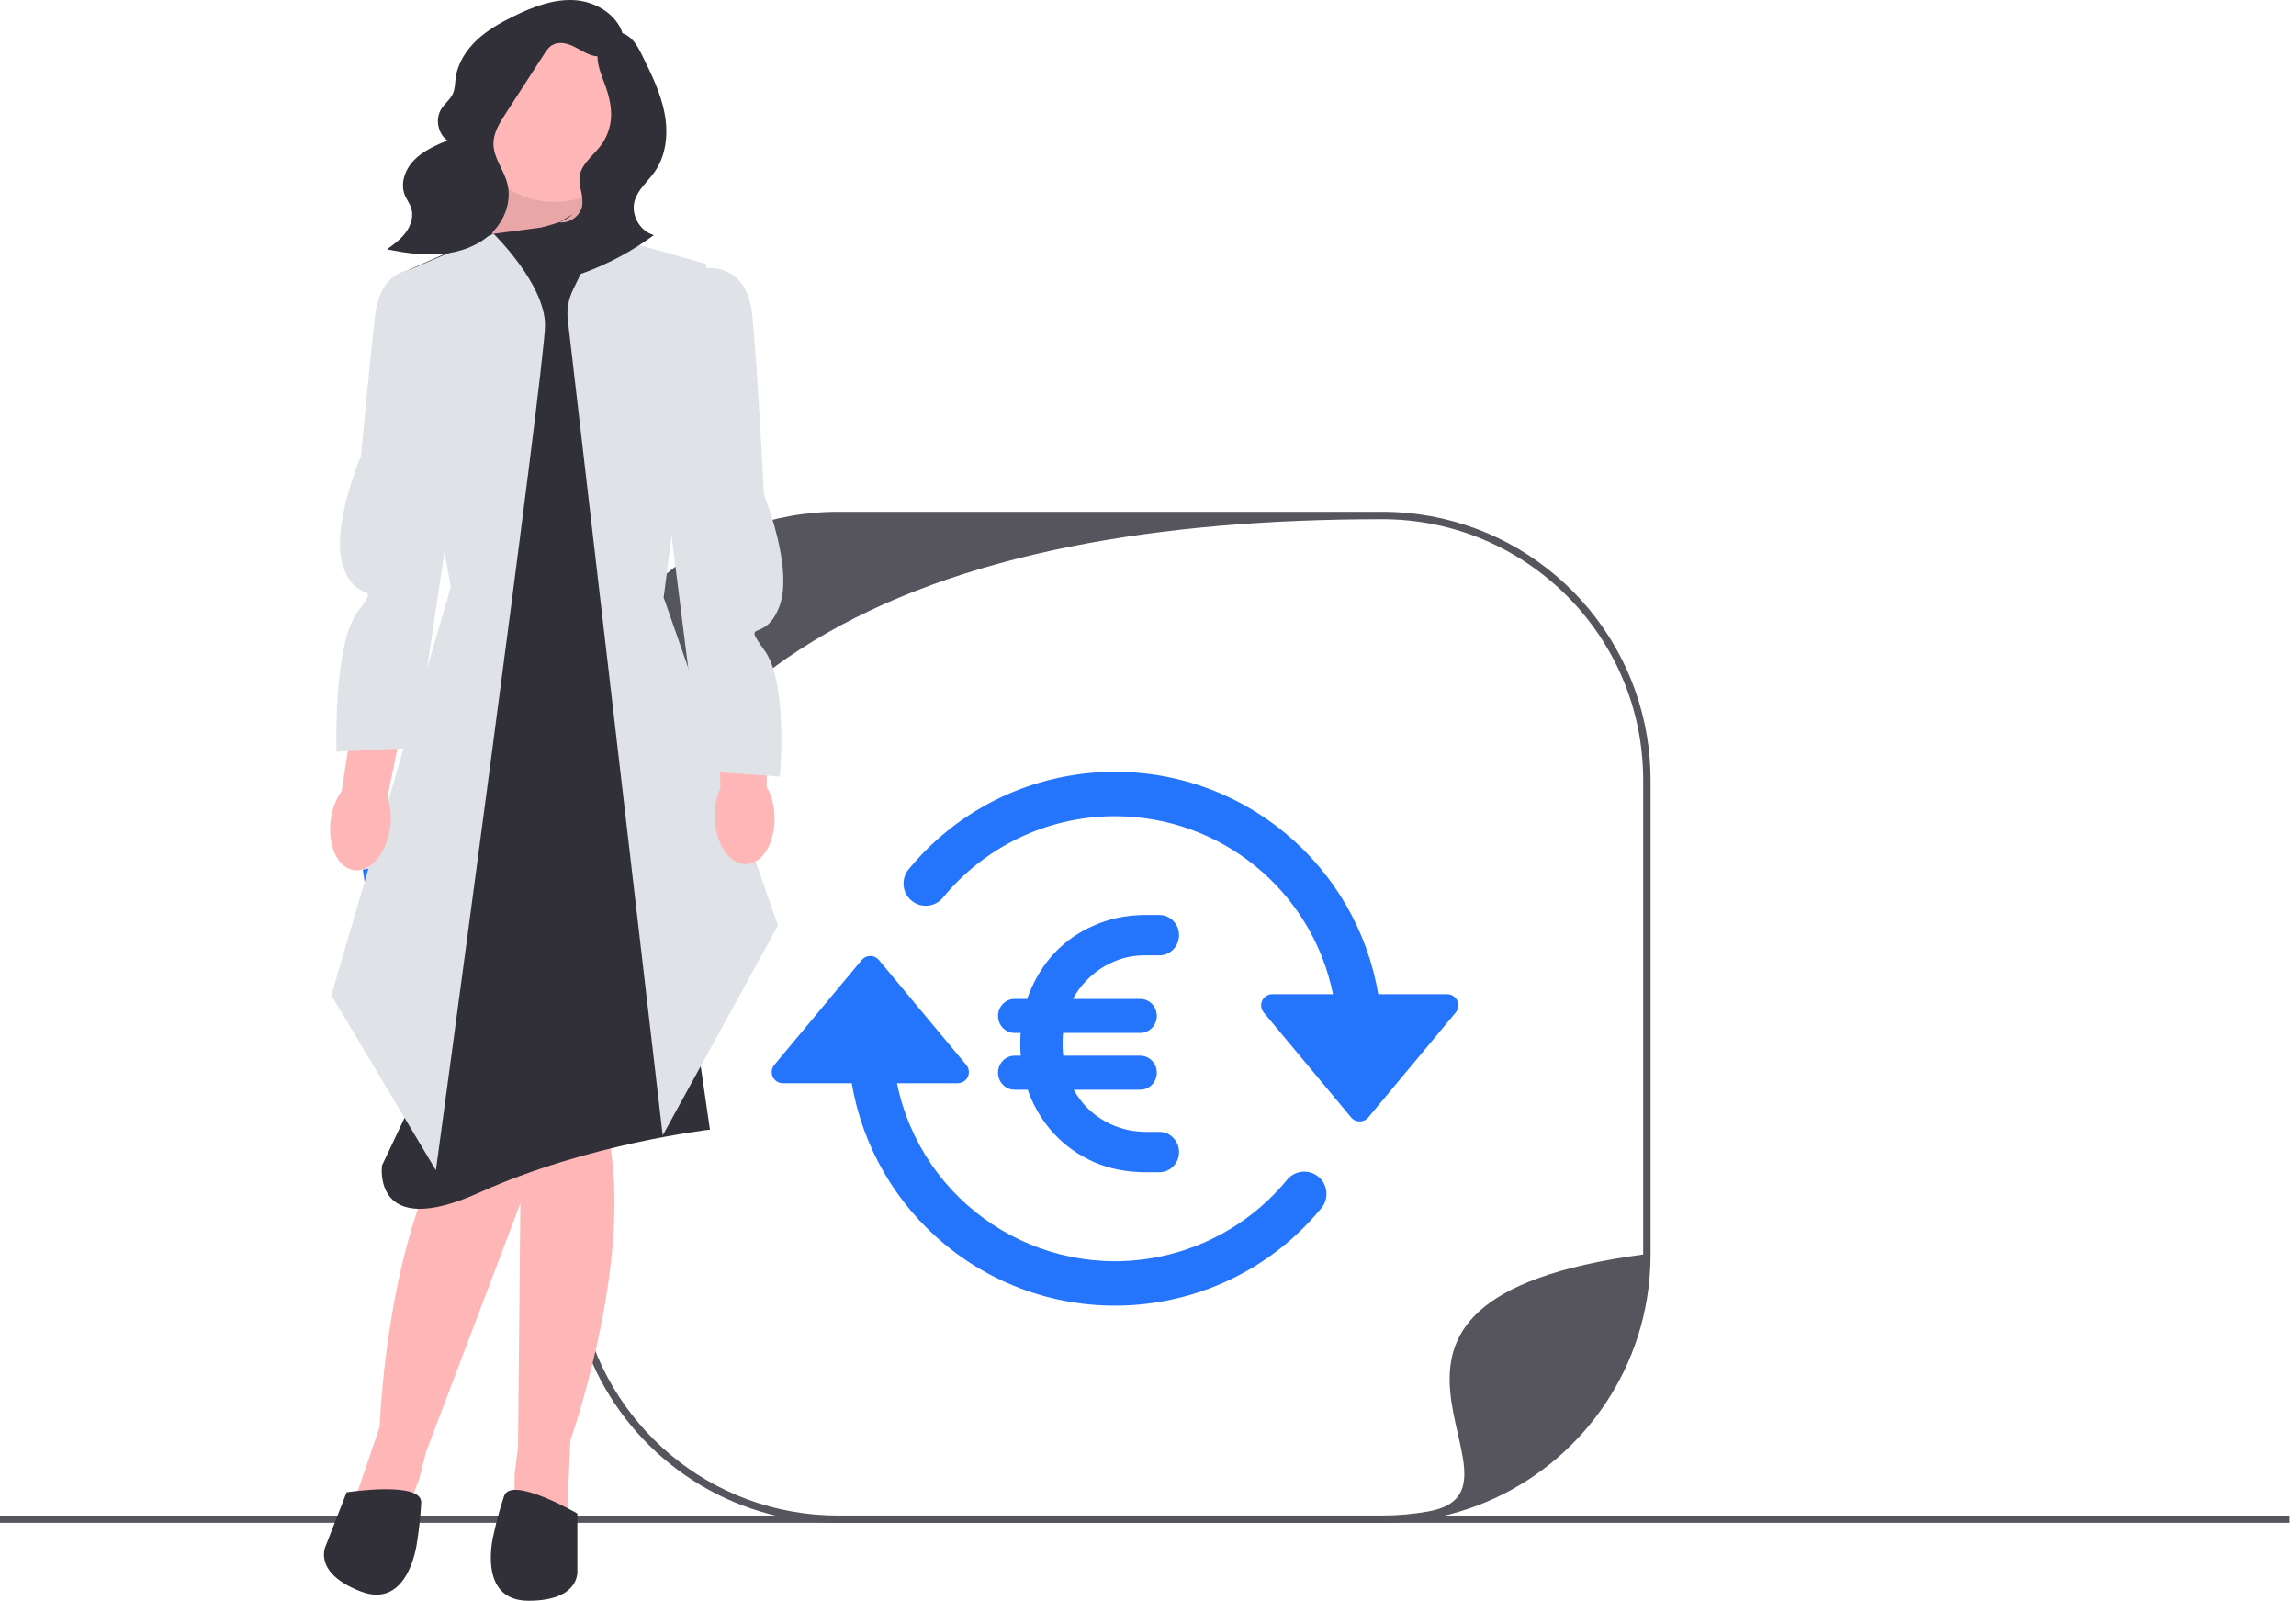 <svg width="241" height="168" viewBox="0 0 241 168" fill="none" xmlns="http://www.w3.org/2000/svg">
<g id="undraw_not_found_re_bh2e 1" clip-path="url(#clip0_1731_86581)">
<g id="Group 75892">
<g id="Group 75891">
<path id="Vector" d="M172.865 77.214C170.641 63.876 159.047 53.711 145.079 53.711H87.958C73.995 53.711 62.404 63.867 60.171 77.198C59.914 78.722 59.781 80.29 59.781 81.888V131.658C59.781 133.256 59.914 134.821 60.171 136.345C61.948 146.966 69.669 155.573 79.798 158.63C82.38 159.412 85.12 159.832 87.958 159.832H145.079C147.917 159.832 150.656 159.412 153.239 158.63C163.371 155.57 171.094 146.958 172.865 136.329C173.12 134.81 173.253 133.25 173.253 131.658V81.888C173.253 80.296 173.12 78.733 172.865 77.214ZM149.913 158.63C148.343 158.91 146.728 159.056 145.079 159.056H87.958C86.308 159.056 84.694 158.91 83.124 158.63C70.298 156.349 60.559 145.14 60.559 131.658V115.137C60.559 68.457 98.399 54.489 145.079 54.489C160.211 54.489 172.477 66.756 172.477 81.888V131.658C135.745 136.573 162.739 156.349 149.913 158.63Z" fill="#56555E"/>
<g id="Group">
<path id="Vector_2" d="M151.905 104.342H144.671C143.545 97.71 140.072 91.704 134.885 87.42C122.949 77.561 105.28 79.245 95.421 91.181C95.388 91.219 95.356 91.258 95.325 91.299C94.537 92.32 94.726 93.786 95.747 94.574C96.768 95.362 98.234 95.173 99.022 94.152C103.305 88.963 109.788 85.661 117.036 85.661C128.133 85.662 137.698 93.47 139.921 104.342H133.541C133.268 104.342 133.004 104.438 132.794 104.613C132.299 105.026 132.232 105.762 132.644 106.257L141.826 117.279C141.871 117.333 141.921 117.383 141.975 117.428C142.47 117.841 143.207 117.775 143.62 117.279L152.802 106.257C152.976 106.048 153.072 105.783 153.072 105.51C153.072 104.866 152.55 104.343 151.905 104.342Z" fill="#2575FC"/>
<path id="Vector_3" d="M138.326 123.453C137.304 122.665 135.838 122.855 135.05 123.876C131.653 127.989 126.95 130.816 121.724 131.886C109.084 134.474 96.74 126.325 94.152 113.685H100.531C101.176 113.685 101.699 113.162 101.699 112.517C101.698 112.244 101.603 111.98 101.428 111.77L92.246 100.748C91.833 100.253 91.097 100.186 90.602 100.599C90.547 100.644 90.498 100.694 90.453 100.748L81.271 111.77C80.858 112.266 80.925 113.002 81.421 113.414C81.63 113.589 81.894 113.685 82.168 113.685H89.402C90.527 120.317 94 126.324 99.187 130.608C111.124 140.467 128.792 138.783 138.651 126.846C138.685 126.808 138.717 126.769 138.748 126.729C139.536 125.708 139.347 124.241 138.326 123.453Z" fill="#2575FC"/>
<path id="euro" fill-rule="evenodd" clip-rule="evenodd" d="M120.085 123.027C118.167 123.002 116.403 122.645 114.8 121.948L114.793 121.945C113.2 121.227 111.819 120.249 110.654 119.011L110.65 119.007C109.512 117.771 108.628 116.343 108 114.726L107.998 114.719C107.954 114.602 107.912 114.485 107.871 114.366H106.498C105.537 114.366 104.758 113.567 104.758 112.581C104.758 111.595 105.537 110.796 106.498 110.796H107.141C107.108 110.379 107.092 109.956 107.092 109.527C107.092 109.149 107.105 108.776 107.13 108.407H106.498C105.537 108.407 104.758 107.608 104.758 106.622C104.758 105.636 105.537 104.836 106.498 104.836H107.822C107.877 104.668 107.936 104.501 107.998 104.335L108 104.329C108.628 102.712 109.512 101.283 110.65 100.047L110.654 100.043C111.82 98.805 113.202 97.839 114.797 97.145C116.4 96.423 118.166 96.053 120.085 96.027L120.092 96.027L121.694 96.027C122.834 96.027 123.758 96.976 123.758 98.146C123.758 99.316 122.834 100.264 121.694 100.264H120.197C118.943 100.264 117.799 100.509 116.759 100.993L116.755 100.995L116.75 100.997C115.7 101.462 114.783 102.112 113.996 102.948L113.991 102.953C113.454 103.509 112.997 104.136 112.621 104.836H119.685C120.646 104.836 121.425 105.636 121.425 106.622C121.425 107.608 120.646 108.407 119.685 108.407H111.584C111.55 108.771 111.533 109.144 111.533 109.527C111.533 109.96 111.556 110.382 111.601 110.796H119.685C120.646 110.796 121.425 111.595 121.425 112.581C121.425 113.567 120.646 114.366 119.685 114.366H112.7C113.06 115.016 113.492 115.607 113.994 116.141C114.78 116.953 115.698 117.592 116.75 118.058C117.794 118.52 118.943 118.766 120.202 118.79H121.694C122.834 118.79 123.758 119.739 123.758 120.909C123.758 122.079 122.834 123.027 121.694 123.027L120.085 123.027Z" fill="#2575FC"/>
</g>
</g>
</g>
<path id="Vector_4" d="M240.269 159.084H0V159.817H240.269V159.084Z" fill="#56555E"/>
<g id="Group_2">
<path id="Vector_5" d="M38.077 91.268L40.274 105.552L72.505 101.157L69.392 84.467L38.077 91.268Z" fill="#2575FC"/>
<path id="Vector_6" d="M63.372 11.113H50.046V24.907H63.372V11.113Z" fill="#313038"/>
<path id="Vector_7" d="M51.262 25.706L54.558 15.817H60.983L61.321 25.706H51.262Z" fill="#FFB6B6"/>
<path id="Vector_8" opacity="0.1" d="M51.262 25.706L54.558 15.817H60.983L61.321 25.706H51.262Z" fill="#15141E"/>
<path id="Vector_9" d="M54.742 113.793L54.375 151.884L54.009 154.815V159.021L59.503 159.576L59.869 151.152C59.869 151.152 65.73 134.67 64.264 121.851C62.799 109.032 63.532 112.694 63.532 112.694L54.742 113.793Z" fill="#FFB6B6"/>
<path id="Vector_10" d="M58.229 116.785L44.714 152.399L43.989 155.262L42.459 159.18L37.139 157.699L39.862 149.718C39.862 149.718 40.4 132.234 46.428 120.826C52.456 109.418 50.441 112.563 50.441 112.563L58.229 116.785Z" fill="#FFB6B6"/>
<path id="Vector_11" d="M51.262 24.608L41.373 29.003L47.687 61.605L46.689 108.397L40.097 122.315C40.097 122.315 38.992 130.275 50.346 125.147C61.7 120.02 74.52 118.555 74.52 118.555L71.406 97.128L68.659 40.907L69.026 28.454L60.968 23.326C60.968 23.326 51.262 24.608 51.262 24.608Z" fill="#313038"/>
<path id="Vector_12" d="M45.754 122.824L34.78 104.453L47.321 61.605L41.373 29.003L51.808 24.536C51.808 24.536 57.21 29.796 57.21 34.135C57.21 38.474 45.754 122.824 45.754 122.824Z" fill="#DFE2E6"/>
<path id="Vector_13" d="M69.561 119.161L59.6 33.592C59.474 32.511 59.659 31.417 60.132 30.438L62.983 24.536L74.153 27.721L69.663 62.703L81.662 97.128L69.561 119.161Z" fill="#DFE2E6"/>
<path id="Vector_14" d="M60.602 158.844C60.602 158.844 53.643 154.815 52.91 157.012C52.178 159.21 51.811 161.041 51.811 161.041C51.811 161.041 49.98 168 55.474 168C60.968 168 60.602 164.835 60.602 164.835V158.844Z" fill="#313038"/>
<path id="Vector_15" d="M36.382 156.617C36.382 156.617 44.33 155.395 44.213 157.709C44.096 160.022 43.771 161.861 43.771 161.861C43.771 161.861 42.945 169.01 37.828 167.011C32.71 165.013 34.203 162.198 34.203 162.198L36.382 156.617Z" fill="#313038"/>
<path id="Vector_16" d="M58.2 21.2C63.228 21.2 67.305 17.123 67.305 12.095C67.305 7.066 63.228 2.989 58.2 2.989C53.171 2.989 49.094 7.066 49.094 12.095C49.094 17.123 53.171 21.2 58.2 21.2Z" fill="#FFB6B6"/>
<path id="Vector_17" d="M65.474 3.98C65.05 1.735 62.746 0.217 60.469 0.027C58.192 -0.164 55.962 0.696 53.912 1.704C52.522 2.387 51.154 3.157 50.028 4.221C48.902 5.284 48.028 6.674 47.826 8.209C47.755 8.752 47.764 9.32 47.541 9.821C47.264 10.446 46.667 10.871 46.307 11.453C45.662 12.498 45.959 14.017 46.949 14.741C45.704 15.272 44.424 15.826 43.475 16.791C42.526 17.756 41.977 19.246 42.498 20.495C42.683 20.938 42.987 21.325 43.145 21.777C43.444 22.636 43.159 23.611 42.629 24.35C42.098 25.089 41.349 25.637 40.614 26.171C42.504 26.542 44.434 26.831 46.353 26.658C48.272 26.485 50.197 25.812 51.587 24.478C52.977 23.143 53.741 21.085 53.242 19.224C52.861 17.798 51.792 16.549 51.793 15.073C51.794 13.938 52.432 12.915 53.047 11.962C54.393 9.882 55.738 7.801 57.083 5.721C57.325 5.346 57.58 4.959 57.963 4.73C58.613 4.341 59.457 4.512 60.143 4.835C60.829 5.158 61.455 5.622 62.187 5.822C63.679 6.232 65.41 5.292 65.88 3.818" fill="#313038"/>
<path id="Vector_18" d="M60.095 22.498C59.337 23.232 58.243 23.469 57.23 23.767C56.217 24.065 55.139 24.533 54.682 25.485C54.235 26.42 54.56 27.605 55.3 28.33C56.041 29.054 57.116 29.359 58.152 29.344C59.188 29.33 60.197 29.026 61.171 28.674C63.834 27.71 66.356 26.359 68.632 24.675C67.158 24.267 66.193 22.545 66.615 21.074C66.958 19.877 68.009 19.043 68.723 18.023C69.954 16.268 70.159 13.955 69.751 11.851C69.344 9.747 68.385 7.796 67.435 5.874C67.135 5.267 66.828 4.649 66.36 4.159C65.892 3.67 65.229 3.319 64.555 3.389C63.437 3.505 62.722 4.733 62.715 5.857C62.707 6.982 63.2 8.038 63.575 9.099C63.96 10.191 64.228 11.349 64.125 12.503C64.038 13.47 63.686 14.412 63.118 15.199C62.679 15.806 62.12 16.317 61.643 16.895C61.274 17.342 60.947 17.848 60.85 18.42C60.673 19.459 61.283 20.512 61.116 21.553C60.94 22.654 59.781 23.497 58.679 23.326" fill="#313038"/>
<path id="uuid-da16df1e-5659-4232-96f6-61e8c639a9ec-179" d="M40.941 86.875C40.563 89.573 38.866 91.566 37.149 91.325C35.432 91.085 34.346 88.703 34.724 86.004C34.86 84.924 35.252 83.892 35.869 82.995L37.611 71.584L42.948 72.516L40.664 83.666C41.011 84.698 41.106 85.799 40.941 86.875Z" fill="#FFB6B6"/>
<path id="Vector_19" d="M45.585 28.454C45.585 28.454 40.091 26.622 39.358 33.215C38.626 39.808 37.893 47.866 37.893 47.866C37.893 47.866 34.597 55.557 36.062 59.586C37.527 63.615 40.091 60.806 37.527 64.225C34.963 67.644 35.32 78.893 35.32 78.893L43.57 78.478C43.57 78.478 48.149 48.232 48.149 47.499C48.149 46.767 45.585 28.454 45.585 28.454Z" fill="#DFE2E6"/>
<g id="Group_3">
<path id="uuid-6bf35aa9-e432-4b51-af77-8f4eb19e6e42-180" d="M81.296 85.651C81.398 88.373 80.076 90.632 78.344 90.697C76.611 90.762 75.124 88.608 75.023 85.884C74.967 84.797 75.173 83.712 75.622 82.721L75.335 71.181L80.753 71.162L80.461 82.54C80.984 83.495 81.27 84.562 81.296 85.651Z" fill="#FFB6B6"/>
<path id="Vector_20" d="M72.838 28.33C72.838 28.33 78.364 26.597 78.978 33.202C79.593 39.807 80.182 51.905 80.182 51.905C80.182 51.905 83.34 59.655 81.803 63.657C80.266 67.659 77.753 64.804 80.255 68.269C82.758 71.733 81.86 81.502 81.86 81.502L73.618 80.939C73.618 80.939 69.921 52.088 69.934 51.356C69.948 50.624 72.838 28.33 72.838 28.33Z" fill="#DFE2E6"/>
</g>
</g>
</g>
<defs>
<clipPath id="clip0_1731_86581">
<rect width="240.269" height="168" fill="white"/>
</clipPath>
</defs>
</svg>
